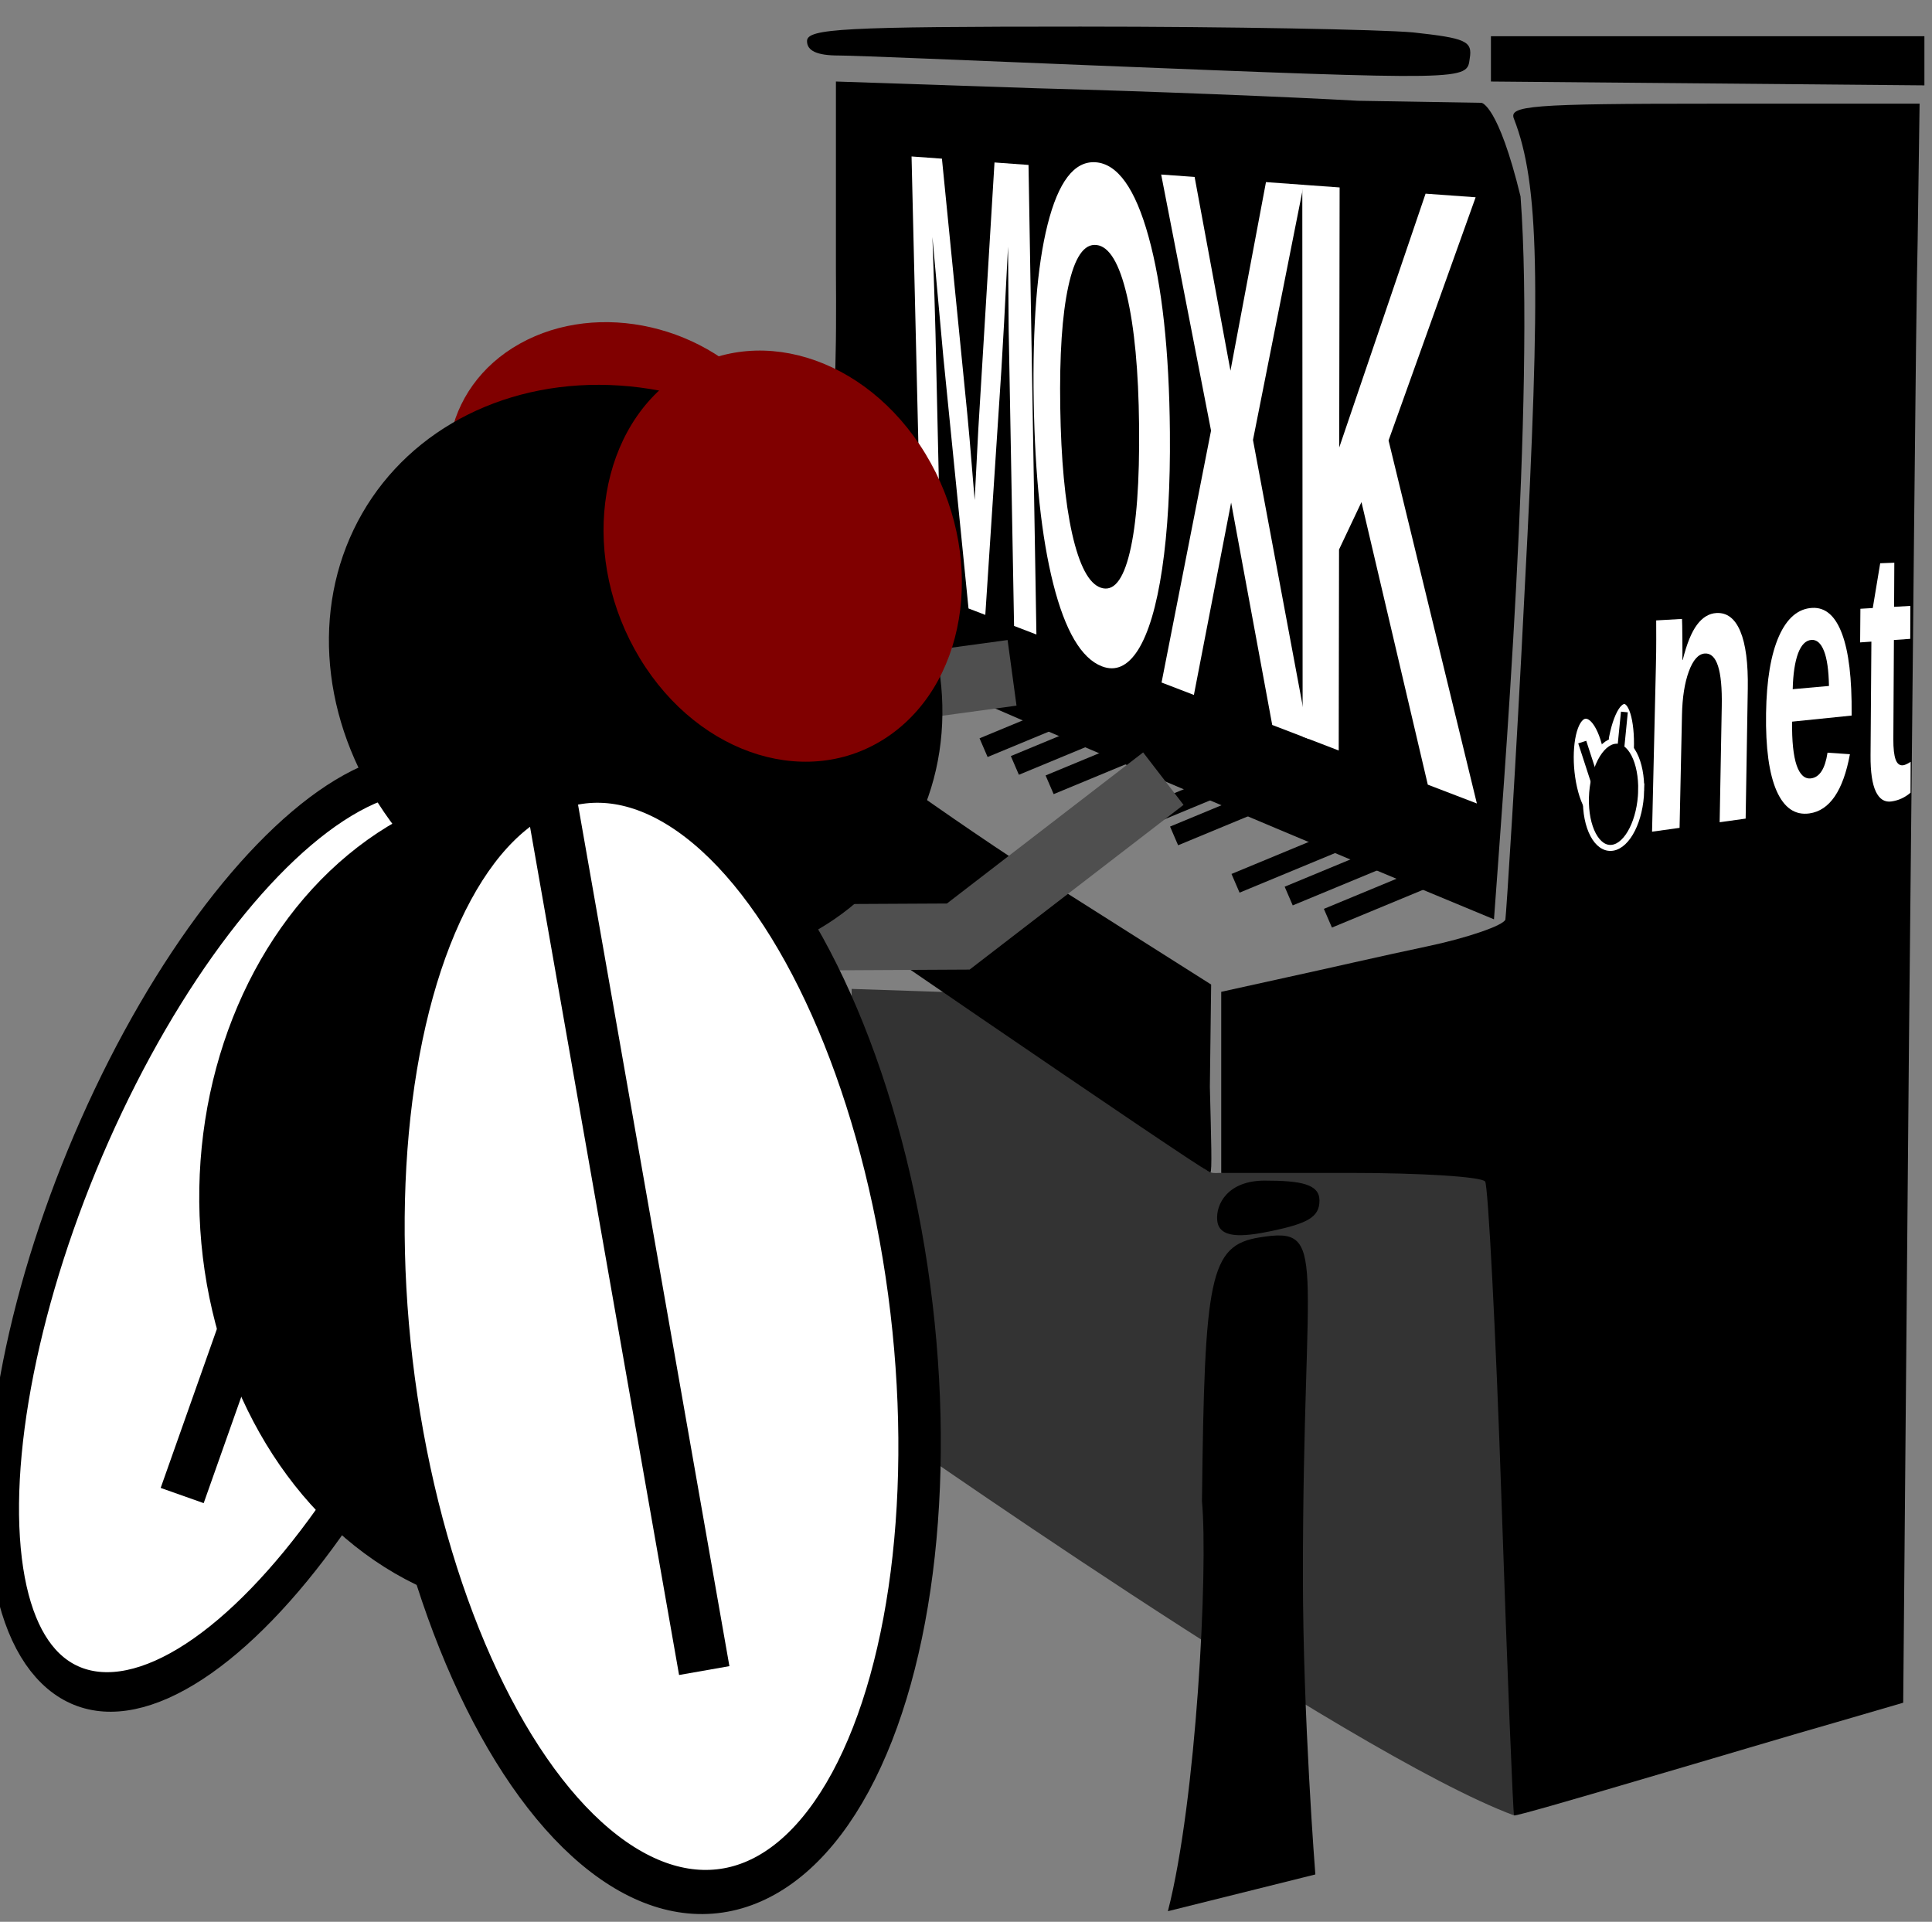 <?xml version="1.0" encoding="UTF-8" standalone="no"?>
<svg
   xmlns:dc="http://purl.org/dc/elements/1.1/"
   xmlns:cc="http://creativecommons.org/ns#"
   xmlns:rdf="http://www.w3.org/1999/02/22-rdf-syntax-ns#"
   xmlns:svg="http://www.w3.org/2000/svg"
   xmlns="http://www.w3.org/2000/svg"
   xmlns:sodipodi="http://sodipodi.sourceforge.net/DTD/sodipodi-0.dtd"
   xmlns:inkscape="http://www.inkscape.org/namespaces/inkscape"
   width="44.366mm"
   height="44.13mm"
   viewBox="0 0 44.366 44.13"
   version="1.1"
   id="svg5317"
   inkscape:version="1.0.2 (e86c870879, 2021-01-15)"
   sodipodi:docname="logo-final-variation.svg">
  <rect x="0" y="0" width="44.366" height="44.13" fill="#808080" stroke="none"/>
  <defs
     id="defs5311" />
  <sodipodi:namedview
     id="base"
     pagecolor="#ffffff"
     bordercolor="#666666"
     borderopacity="1.0"
     inkscape:pageopacity="0.0"
     inkscape:pageshadow="2"
     inkscape:zoom="2"
     inkscape:cx="59.346028"
     inkscape:cy="72.106443"
     inkscape:document-units="mm"
     inkscape:current-layer="layer1"
     inkscape:document-rotation="0"
     showgrid="false"
     inkscape:window-width="1366"
     inkscape:window-height="709"
     inkscape:window-x="0"
     inkscape:window-y="0"
     inkscape:window-maximized="1" />
  <g
     inkscape:label="Layer 1"
     inkscape:groupmode="layer"
     id="layer1"
     transform="translate(-87.925,-123.402)">
    <g
       id="g5234"
       transform="matrix(0.632,0,0,0.632,-395.85,-314.382)"
       inkscape:export-xdpi="96"
       inkscape:export-ydpi="96"
       inkscape:export-filename="/home/filipemosca/Github/moxknet.github.io/img/logo/moxknet-logo.svg.png">
      <rect
         style="opacity:1;fill:#000000;fill-opacity:1;stroke:none;stroke-width:1.367;stroke-linejoin:miter;stroke-miterlimit:4;stroke-dasharray:none;stroke-opacity:1"
         id="rect5166"
         width="5.719"
         height="0.74"
         x="448.58"
         y="969.656"
         transform="matrix(0.924,-0.383,0.396,0.918,0,0)" />
      <a
         id="a5076"
         transform="translate(359.632,342.14)">
        <g
           transform="matrix(0.035,0,0,-0.035,386.858,428.523)"
           fill="#000000"
           stroke="none"
           id="g5074">
          <path
             d="m 1426.311,1006.02 c 0,0 0.475,-57.529 -0.251,-85.522 -2.309,-89.037 21.737,-165.918 21.737,-165.918 0,0 493.361,-347.362 666.252,-411.606 9.15,127.402 38.412,532.175 22.997,738.741 -23.222,95.489 -40.533,97.191 -40.533,97.191 l -273.399,-15.457 c -43.802,2.503 60.657,-145 -8.43,-149.803 -1.755,-0.122 -2.7,-3.719 -4.685,-3.648 -2.757,0.1 -8.041,-0.74 -11.107,0.652 -46.719,21.214 -126.244,182.359 -164.582,183.368 l -208,7 z"
             id="path64"
             sodipodi:nodetypes="cscccccscsccc"
             style="fill:#333333" />
          <path
             d="m 1380,2185 c 0,-10 10,-15 33,-15 17,0 133,-5 257,-10 399,-16 395,-16 398,7 3,18 -4,21 -59,27 -34,3 -190,6 -345,6 -246,0 -284,-2 -284,-15 z"
             id="path5062" />
          <path
             d="m 2090,2166 v -23 l 225,-2 225,-2 v 26 25 h -225 -225 z"
             id="path5064" />
          <path
             d="m 1410,1948 c 0,0 0.475,-57.529 -0.251,-85.522 -2.309,-89.037 0.083,-151.537 0.251,-195.478 v -64 l -102,-30 -103,-30 -6,-42 c -5,-42 4.426,-41.233 29.426,-34.233 24.764,46.987 79.91,34.304 79.91,34.304 6.995,-71.1 10.704,-97.662 16.634,-168.857 0,0 467.705,-321.634 473.705,-321.634 2,0 0.887,34.744 -0.475,88.726 l 1.338,106.235 L 1611,1325 c -93,60 -254.315,176.107 -251.315,181.107 3,5 71.739,37.885 106.739,33.885 232.223,-103.621 626.737,-266.738 626.737,-266.738 9.15,127.402 42.989,543.877 27.575,750.443 -23.222,95.489 -40.533,97.191 -40.533,97.191 L 1952,2123 c -70,4 -220,10 -334,13 l -208,7 z"
             id="path5066"
             sodipodi:nodetypes="csccccccccssccscccccccc" />
          <path
             d="m 2114,2104 c 26,-67 28,-169 11,-489 -9,-181 -19,-335 -20,-342 -2,-6 -39,-19 -82,-28 -43,-9 -108,-24 -145,-32 l -68,-15 v -94 -94 h 134 c 74,0 137,-4 140,-9 3,-4 11,-154 17,-332 6,-178 12,-325 13,-326 1,-1 60,16 131,37 72,21 162,48 201,59 l 72,21 6,688 c 4,378 7,751 9,830 l 2,142 h -214 c -191,0 -213,-2 -207,-16 z"
             id="path5068"
             style="fill:#000000;fill-opacity:1"
             sodipodi:nodetypes="cccsccccscssccccccsc" />
          <path
             d="m 1805.823,960.93 c 1.674,-18.907 24.802,-17.916 56.874,-11.161 37.184,7.832 49.309,14.512 49.309,31.512 0,17 -18.905,20.735 -56.906,20.735 -38,0 -50.776,-24.153 -49.277,-41.087 z"
             id="path5070"
             sodipodi:nodetypes="sssss" />
          <path
             d="m 1907.715,281.719 c 0,0 -12.915,163.43 -12.915,310.569 0,333 27.59,362.403 -44.899,350.784 -52.178,-8.364 -57.24,-41.236 -59.891,-273.953 6.545,-71.246 -5.847,-310.968 -35.382,-425.556 z"
             id="path5072"
             sodipodi:nodetypes="cssccc" />
        </g>
      </a>
      <rect
         style="opacity:1;fill:#000000;fill-opacity:1;stroke:none;stroke-width:1.367;stroke-linejoin:miter;stroke-miterlimit:4;stroke-dasharray:none;stroke-opacity:1"
         id="rect5110"
         width="5.719"
         height="0.74"
         x="459.518"
         y="982.26"
         transform="matrix(0.924,-0.383,0.396,0.918,0,0)" />
      <g
         aria-label="MOXK"
         id="g5124"
         style="font-style:normal;font-weight:normal;font-size:10.583px;line-height:1.25;font-family:sans-serif;letter-spacing:-1.069px;fill:#ffffff;fill-opacity:1;stroke:none;stroke-width:0.265"
         transform="matrix(1,0,0,1,159.894,141.952)">
        <path
           d="m 642.419,573.487 -0.183,-10.077 c -0.004,-0.232 -0.009,-0.464 -0.013,-0.697 -0.002,-0.232 -0.01,-1.231 -0.023,-3.005 -0.108,2.147 -0.188,3.626 -0.241,4.455 l -0.585,8.923 -0.61,-0.234 -0.915,-9.138 -0.397,-4.36 c 0.063,1.783 0.1,2.958 0.113,3.529 l 0.217,9.592 -0.714,-0.274 -0.374,-15.772 1.104,0.08 0.923,9.294 0.082,0.894 0.184,2.214 0.132,-2.558 0.589,-9.706 1.236,0.09 0.287,17.061 z"
           style="font-style:normal;font-variant:normal;font-weight:bold;font-stretch:normal;font-family:'Liberation Sans';-inkscape-font-specification:'Liberation Sans Bold';fill:#ffffff;stroke-width:0.265"
           id="path5116" />
        <path
           d="m 648.081,566.453 c 0.017,1.929 -0.078,3.584 -0.282,4.961 -0.202,1.36 -0.495,2.342 -0.878,2.95 -0.377,0.59 -0.815,0.783 -1.313,0.59 -0.748,-0.29 -1.333,-1.292 -1.766,-2.999 -0.428,-1.699 -0.663,-3.901 -0.709,-6.635 -0.046,-2.752 0.12,-4.888 0.503,-6.413 0.391,-1.555 0.969,-2.319 1.744,-2.267 0.796,0.054 1.442,0.95 1.925,2.701 0.491,1.769 0.751,4.152 0.776,7.112 z m -1.12,-0.256 c -0.02,-1.975 -0.168,-3.552 -0.443,-4.718 -0.273,-1.168 -0.641,-1.778 -1.1,-1.833 -0.458,-0.055 -0.799,0.449 -1.027,1.502 -0.226,1.032 -0.323,2.496 -0.294,4.392 0.029,1.901 0.172,3.427 0.431,4.592 0.263,1.163 0.609,1.819 1.044,1.966 0.457,0.155 0.808,-0.269 1.05,-1.281 0.247,-1.024 0.361,-2.564 0.339,-4.62 z"
           style="font-style:normal;font-variant:normal;font-weight:bold;font-stretch:normal;font-family:'Liberation Sans';-inkscape-font-specification:'Liberation Sans Bold';fill:#ffffff;stroke-width:0.265"
           id="path5118" />
        <path
           d="m 651.799,577.085 -1.493,-8.08 -1.353,6.989 -1.175,-0.451 1.798,-9.152 -1.812,-9.305 1.215,0.087 1.303,7.041 1.29,-6.853 1.369,0.099 -1.841,9.27 2.031,10.866 z"
           style="font-style:normal;font-variant:normal;font-weight:bold;font-stretch:normal;font-family:'Liberation Sans';-inkscape-font-specification:'Liberation Sans Bold';fill:#ffffff;stroke-width:0.265"
           id="path5120" />
        <path
           d="m 657.452,579.254 -2.41,-10.266 -0.815,1.722 -0.012,7.303 -1.311,-0.504 -0.012,-20.052 1.356,0.098 -0.015,9.45 3.138,-9.224 1.819,0.131 -3.164,8.836 3.209,13.19 z"
           style="font-style:normal;font-variant:normal;font-weight:bold;font-stretch:normal;font-family:'Liberation Sans';-inkscape-font-specification:'Liberation Sans Bold';fill:#ffffff;stroke-width:0.265"
           id="path5122" />
      </g>
      <g
         id="g5148"
         transform="matrix(0.825,0,0,0.825,272.506,231.535)">
        <g
           inkscape:label="Camada 1"
           id="g5138"
           transform="matrix(0.088,0,0,0.088,693.661,582.754)">
          <path
             id="path5128"
             style="fill:#ffffff;stroke:#000000;stroke-width:3.992;stroke-miterlimit:4;stroke-dasharray:none;stroke-opacity:1"
             transform="matrix(0.982,0.19,-0.144,0.99,0,0)"
             d="m -254.518,160.702 c 0.747,15.565 -2.568,28.03 -7.438,27.75 -2.351,-0.135 -4.75,-3.285 -6.663,-8.757 -1.913,-5.474 -3.177,-12.803 -3.512,-20.356 -0.335,-7.53 0.282,-14.648 1.708,-19.788 1.42,-5.118 3.526,-7.855 5.854,-7.629 4.824,0.468 9.308,13.313 10.051,28.78 z" />
          <path
             id="path5130"
             style="fill:#ffffff;stroke:#000000;stroke-width:4.132;stroke-miterlimit:4;stroke-dasharray:none;stroke-opacity:1"
             transform="matrix(0.86,-0.51,0.437,0.899,0,0)"
             d="m -305.777,-57.857 c -3.157,13.262 -11.084,26.113 -17.759,28.738 -6.731,2.647 -9.646,-6.091 -6.455,-19.551 3.195,-13.477 11.259,-26.414 17.956,-28.862 6.642,-2.427 9.42,6.396 6.258,19.675 z" />
          <path
             id="path5132"
             style="fill:#000000;stroke:#ffffff;stroke-width:3;stroke-miterlimit:4;stroke-dasharray:none;stroke-opacity:1"
             d="m -271.039,125.596 c -0.353,14.658 -6.755,27.468 -14.378,28.565 -7.715,1.111 -13.692,-10.174 -13.27,-25.156 0.202,-7.172 1.878,-14.203 4.648,-19.534 2.754,-5.303 6.36,-8.481 10.02,-8.857 3.64,-0.374 7.041,2.053 9.467,6.737 2.421,4.673 3.683,11.228 3.513,18.245 z" />
          <path
             style="fill:none;stroke:#000000;stroke-width:4.214;stroke-linecap:butt;stroke-linejoin:miter;stroke-miterlimit:4;stroke-dasharray:none;stroke-opacity:1"
             d="m -300.532,101.269 7.757,23.855"
             id="path5134"
             inkscape:connector-curvature="0"
             inkscape:export-xdpi="96"
             inkscape:export-ydpi="96" />
          <path
             inkscape:connector-curvature="0"
             id="path5136"
             d="m -279.438,86.211 -2.906,29.212"
             style="fill:none;stroke:#000000;stroke-width:3.443;stroke-linecap:butt;stroke-linejoin:miter;stroke-miterlimit:4;stroke-dasharray:none;stroke-opacity:1"
             inkscape:export-xdpi="96"
             inkscape:export-ydpi="96" />
        </g>
        <g
           aria-label="net"
           id="g5146"
           style="font-style:normal;font-weight:normal;font-size:18.949px;line-height:1.25;font-family:sans-serif;fill:#cccccc;fill-opacity:1;stroke:none;stroke-width:0.474">
          <path
             d="m 673.266,595.196 0.093,-5.115 c 0.029,-1.584 -0.22,-2.353 -0.749,-2.316 -0.282,0.021 -0.516,0.283 -0.702,0.79 -0.184,0.503 -0.285,1.143 -0.301,1.918 l -0.106,4.97 -1.212,0.169 0.168,-7.25 c 0.012,-0.495 0.017,-0.897 0.016,-1.208 0.001,-0.317 0.001,-0.599 -0.002,-0.847 l 1.137,-0.065 c 0.007,0.106 0.012,0.39 0.016,0.854 0.004,0.459 0.004,0.776 10e-4,0.95 l 0.016,-0.001 c 0.175,-0.707 0.385,-1.223 0.63,-1.549 0.244,-0.325 0.528,-0.496 0.854,-0.514 0.466,-0.026 0.817,0.244 1.053,0.809 0.236,0.564 0.345,1.404 0.327,2.523 l -0.094,5.722 z"
             style="font-style:normal;font-variant:normal;font-weight:bold;font-stretch:normal;font-family:'Liberation Sans';-inkscape-font-specification:'Liberation Sans Bold';fill:#ffffff;stroke-width:0.474"
             id="path5140" />
          <path
             d="m 677.22,594.807 c -0.629,0.089 -1.111,-0.239 -1.444,-0.987 -0.333,-0.757 -0.489,-1.9 -0.466,-3.421 0.022,-1.464 0.213,-2.598 0.57,-3.401 0.355,-0.795 0.843,-1.208 1.461,-1.242 0.583,-0.032 1.021,0.35 1.316,1.144 0.295,0.787 0.435,1.962 0.422,3.535 l -10e-4,0.063 -2.621,0.268 c -0.011,0.859 0.056,1.501 0.2,1.925 0.146,0.417 0.358,0.608 0.634,0.573 0.379,-0.048 0.62,-0.426 0.726,-1.132 l 0.987,0.068 c -0.299,1.608 -0.89,2.48 -1.784,2.607 z m 0.089,-7.641 c -0.25,0.018 -0.447,0.215 -0.59,0.595 -0.14,0.381 -0.219,0.906 -0.235,1.575 l 1.597,-0.142 c -0.013,-0.694 -0.086,-1.207 -0.22,-1.542 -0.134,-0.34 -0.317,-0.502 -0.552,-0.486 z"
             style="font-style:normal;font-variant:normal;font-weight:bold;font-stretch:normal;font-family:'Liberation Sans';-inkscape-font-specification:'Liberation Sans Bold';fill:#ffffff;stroke-width:0.474"
             id="path5142" />
          <path
             d="m 680.829,594.281 c -0.297,0.042 -0.525,-0.103 -0.685,-0.436 -0.16,-0.338 -0.237,-0.87 -0.232,-1.594 l 0.037,-5.01 -0.496,0.035 0.012,-1.482 0.545,-0.032 0.327,-1.972 0.622,-0.024 -0.01,1.943 0.717,-0.041 -0.006,1.451 -0.719,0.051 -0.025,4.365 c -0.002,0.413 0.032,0.714 0.102,0.904 0.07,0.184 0.18,0.267 0.328,0.248 0.078,-0.009 0.189,-0.06 0.332,-0.151 l -0.005,1.359 c -0.246,0.212 -0.527,0.341 -0.844,0.386 z"
             style="font-style:normal;font-variant:normal;font-weight:bold;font-stretch:normal;font-family:'Liberation Sans';-inkscape-font-specification:'Liberation Sans Bold';fill:#ffffff;stroke-width:0.474"
             id="path5144" />
        </g>
      </g>
      <rect
         style="opacity:1;fill:#000000;fill-opacity:1;stroke:none;stroke-width:1.367;stroke-linejoin:miter;stroke-miterlimit:4;stroke-dasharray:none;stroke-opacity:1"
         id="rect5152"
         width="5.719"
         height="0.74"
         x="458.529"
         y="980.97"
         transform="matrix(0.924,-0.383,0.396,0.918,0,0)" />
      <rect
         style="opacity:1;fill:#000000;fill-opacity:1;stroke:none;stroke-width:1.367;stroke-linejoin:miter;stroke-miterlimit:4;stroke-dasharray:none;stroke-opacity:1"
         id="rect5154"
         width="5.719"
         height="0.74"
         x="456.939"
         y="979.802"
         transform="matrix(0.924,-0.383,0.396,0.918,0,0)" />
      <rect
         style="opacity:1;fill:#000000;fill-opacity:1;stroke:none;stroke-width:1.367;stroke-linejoin:miter;stroke-miterlimit:4;stroke-dasharray:none;stroke-opacity:1"
         id="rect5156"
         width="5.719"
         height="0.74"
         x="455.571"
         y="977.356"
         transform="matrix(0.924,-0.383,0.396,0.918,0,0)" />
      <rect
         style="opacity:1;fill:#000000;fill-opacity:1;stroke:none;stroke-width:1.367;stroke-linejoin:miter;stroke-miterlimit:4;stroke-dasharray:none;stroke-opacity:1"
         id="rect5158"
         width="5.719"
         height="0.74"
         x="454.017"
         y="976.294"
         transform="matrix(0.924,-0.383,0.396,0.918,0,0)" />
      <rect
         style="opacity:1;fill:#000000;fill-opacity:1;stroke:none;stroke-width:1.367;stroke-linejoin:miter;stroke-miterlimit:4;stroke-dasharray:none;stroke-opacity:1"
         id="rect5160"
         width="5.719"
         height="0.74"
         x="452.155"
         y="973.907"
         transform="matrix(0.924,-0.383,0.396,0.918,0,0)" />
      <rect
         style="opacity:1;fill:#000000;fill-opacity:1;stroke:none;stroke-width:1.367;stroke-linejoin:miter;stroke-miterlimit:4;stroke-dasharray:none;stroke-opacity:1"
         id="rect5162"
         width="5.719"
         height="0.74"
         x="451.274"
         y="972.773"
         transform="matrix(0.924,-0.383,0.396,0.918,0,0)" />
      <rect
         style="opacity:1;fill:#000000;fill-opacity:1;stroke:none;stroke-width:1.367;stroke-linejoin:miter;stroke-miterlimit:4;stroke-dasharray:none;stroke-opacity:1"
         id="rect5164"
         width="5.719"
         height="0.74"
         x="450.486"
         y="971.741"
         transform="matrix(0.924,-0.383,0.396,0.918,0,0)" />
      <rect
         style="opacity:1;fill:#000000;fill-opacity:1;stroke:none;stroke-width:1.367;stroke-linejoin:miter;stroke-miterlimit:4;stroke-dasharray:none;stroke-opacity:1"
         id="rect5168"
         width="5.719"
         height="0.74"
         x="447.709"
         y="968.63"
         transform="matrix(0.924,-0.383,0.396,0.918,0,0)" />
    </g>
    <g
       id="g5197"
       transform="matrix(0.577,-0.251,0.251,0.577,-534.522,-84.004)"
       inkscape:export-xdpi="96"
       inkscape:export-ydpi="96"
       inkscape:export-filename="/home/filipemosca/Github/moxknet.github.io/img/logo/moxknet-logo.svg.png">
      <ellipse
         style="opacity:1;fill:#800000;fill-opacity:1;stroke-width:0.215"
         id="ellipse5078"
         cx="598.568"
         cy="804.793"
         rx="5.94"
         ry="6.25"
         transform="matrix(0.995,-0.098,0.241,0.97,0,0)" />
      <ellipse
         style="opacity:1;fill:#ffffff;fill-opacity:1;stroke:#000000;stroke-width:1.302;stroke-linejoin:round;stroke-miterlimit:4;stroke-dasharray:none;stroke-opacity:1"
         id="ellipse5080"
         cx="1098.362"
         cy="-366.946"
         rx="7.456"
         ry="17.8"
         transform="matrix(0.446,0.895,-0.754,0.657,0,0)" />
      <path
         style="fill:none;stroke:#000000;stroke-width:1.665;stroke-linecap:butt;stroke-linejoin:miter;stroke-miterlimit:4;stroke-dasharray:none;stroke-opacity:1"
         d="m 777.744,730.469 -17.794,19.09"
         id="path5082"
         sodipodi:nodetypes="cc" />
      <path
         style="fill:none;stroke:#4f4f4f;stroke-width:2.416;stroke-linecap:butt;stroke-linejoin:miter;stroke-miterlimit:4;stroke-dasharray:none;stroke-opacity:1"
         d="m 799.699,734.109 -12.745,-3.597 -6.217,9.677"
         id="path5084"
         sodipodi:nodetypes="ccc" />
      <path
         style="opacity:1;fill:none;stroke:#4f4f4f;stroke-width:2.416;stroke-linecap:butt;stroke-linejoin:miter;stroke-miterlimit:4;stroke-dasharray:none;stroke-opacity:1"
         d="m 784.999,738.266 9.061,3.885 9.161,-2.299"
         id="path5086"
         sodipodi:nodetypes="ccc" />
      <ellipse
         style="opacity:1;fill:#000000;fill-opacity:1;stroke-width:0.229"
         id="ellipse5088"
         transform="matrix(0.992,-0.122,0.217,0.976,0,0)"
         ry="11.405"
         rx="10.408"
         cy="823.318"
         cx="613.303" />
      <ellipse
         style="opacity:1;fill:#000000;fill-opacity:1;stroke-width:0.251"
         id="ellipse5090"
         cx="982.646"
         cy="463.663"
         rx="12.531"
         ry="15.167"
         transform="matrix(0.95,0.314,-0.339,0.941,0,0)" />
      <ellipse
         style="opacity:1;fill:#800000;fill-opacity:1;stroke-width:0.251"
         id="ellipse5092"
         cx="690.144"
         cy="879.713"
         rx="6.408"
         ry="7.61"
         transform="matrix(0.978,-0.21,0.135,0.991,0,0)" />
      <ellipse
         style="opacity:1;fill:#ffffff;fill-opacity:1;stroke:#000000;stroke-width:1.58;stroke-linejoin:round;stroke-miterlimit:4;stroke-dasharray:none;stroke-opacity:1"
         id="ellipse5094"
         cx="950.668"
         cy="619.055"
         rx="9.604"
         ry="20.361"
         transform="matrix(0.987,0.161,-0.259,0.966,0,0)" />
      <path
         style="fill:none;stroke:#000000;stroke-width:1.865;stroke-linecap:butt;stroke-linejoin:miter;stroke-miterlimit:4;stroke-dasharray:none;stroke-opacity:1"
         d="m 782.49,731.395 -7.617,31.622"
         id="path5150"
         sodipodi:nodetypes="cc" />
    </g>
  </g>
</svg>
